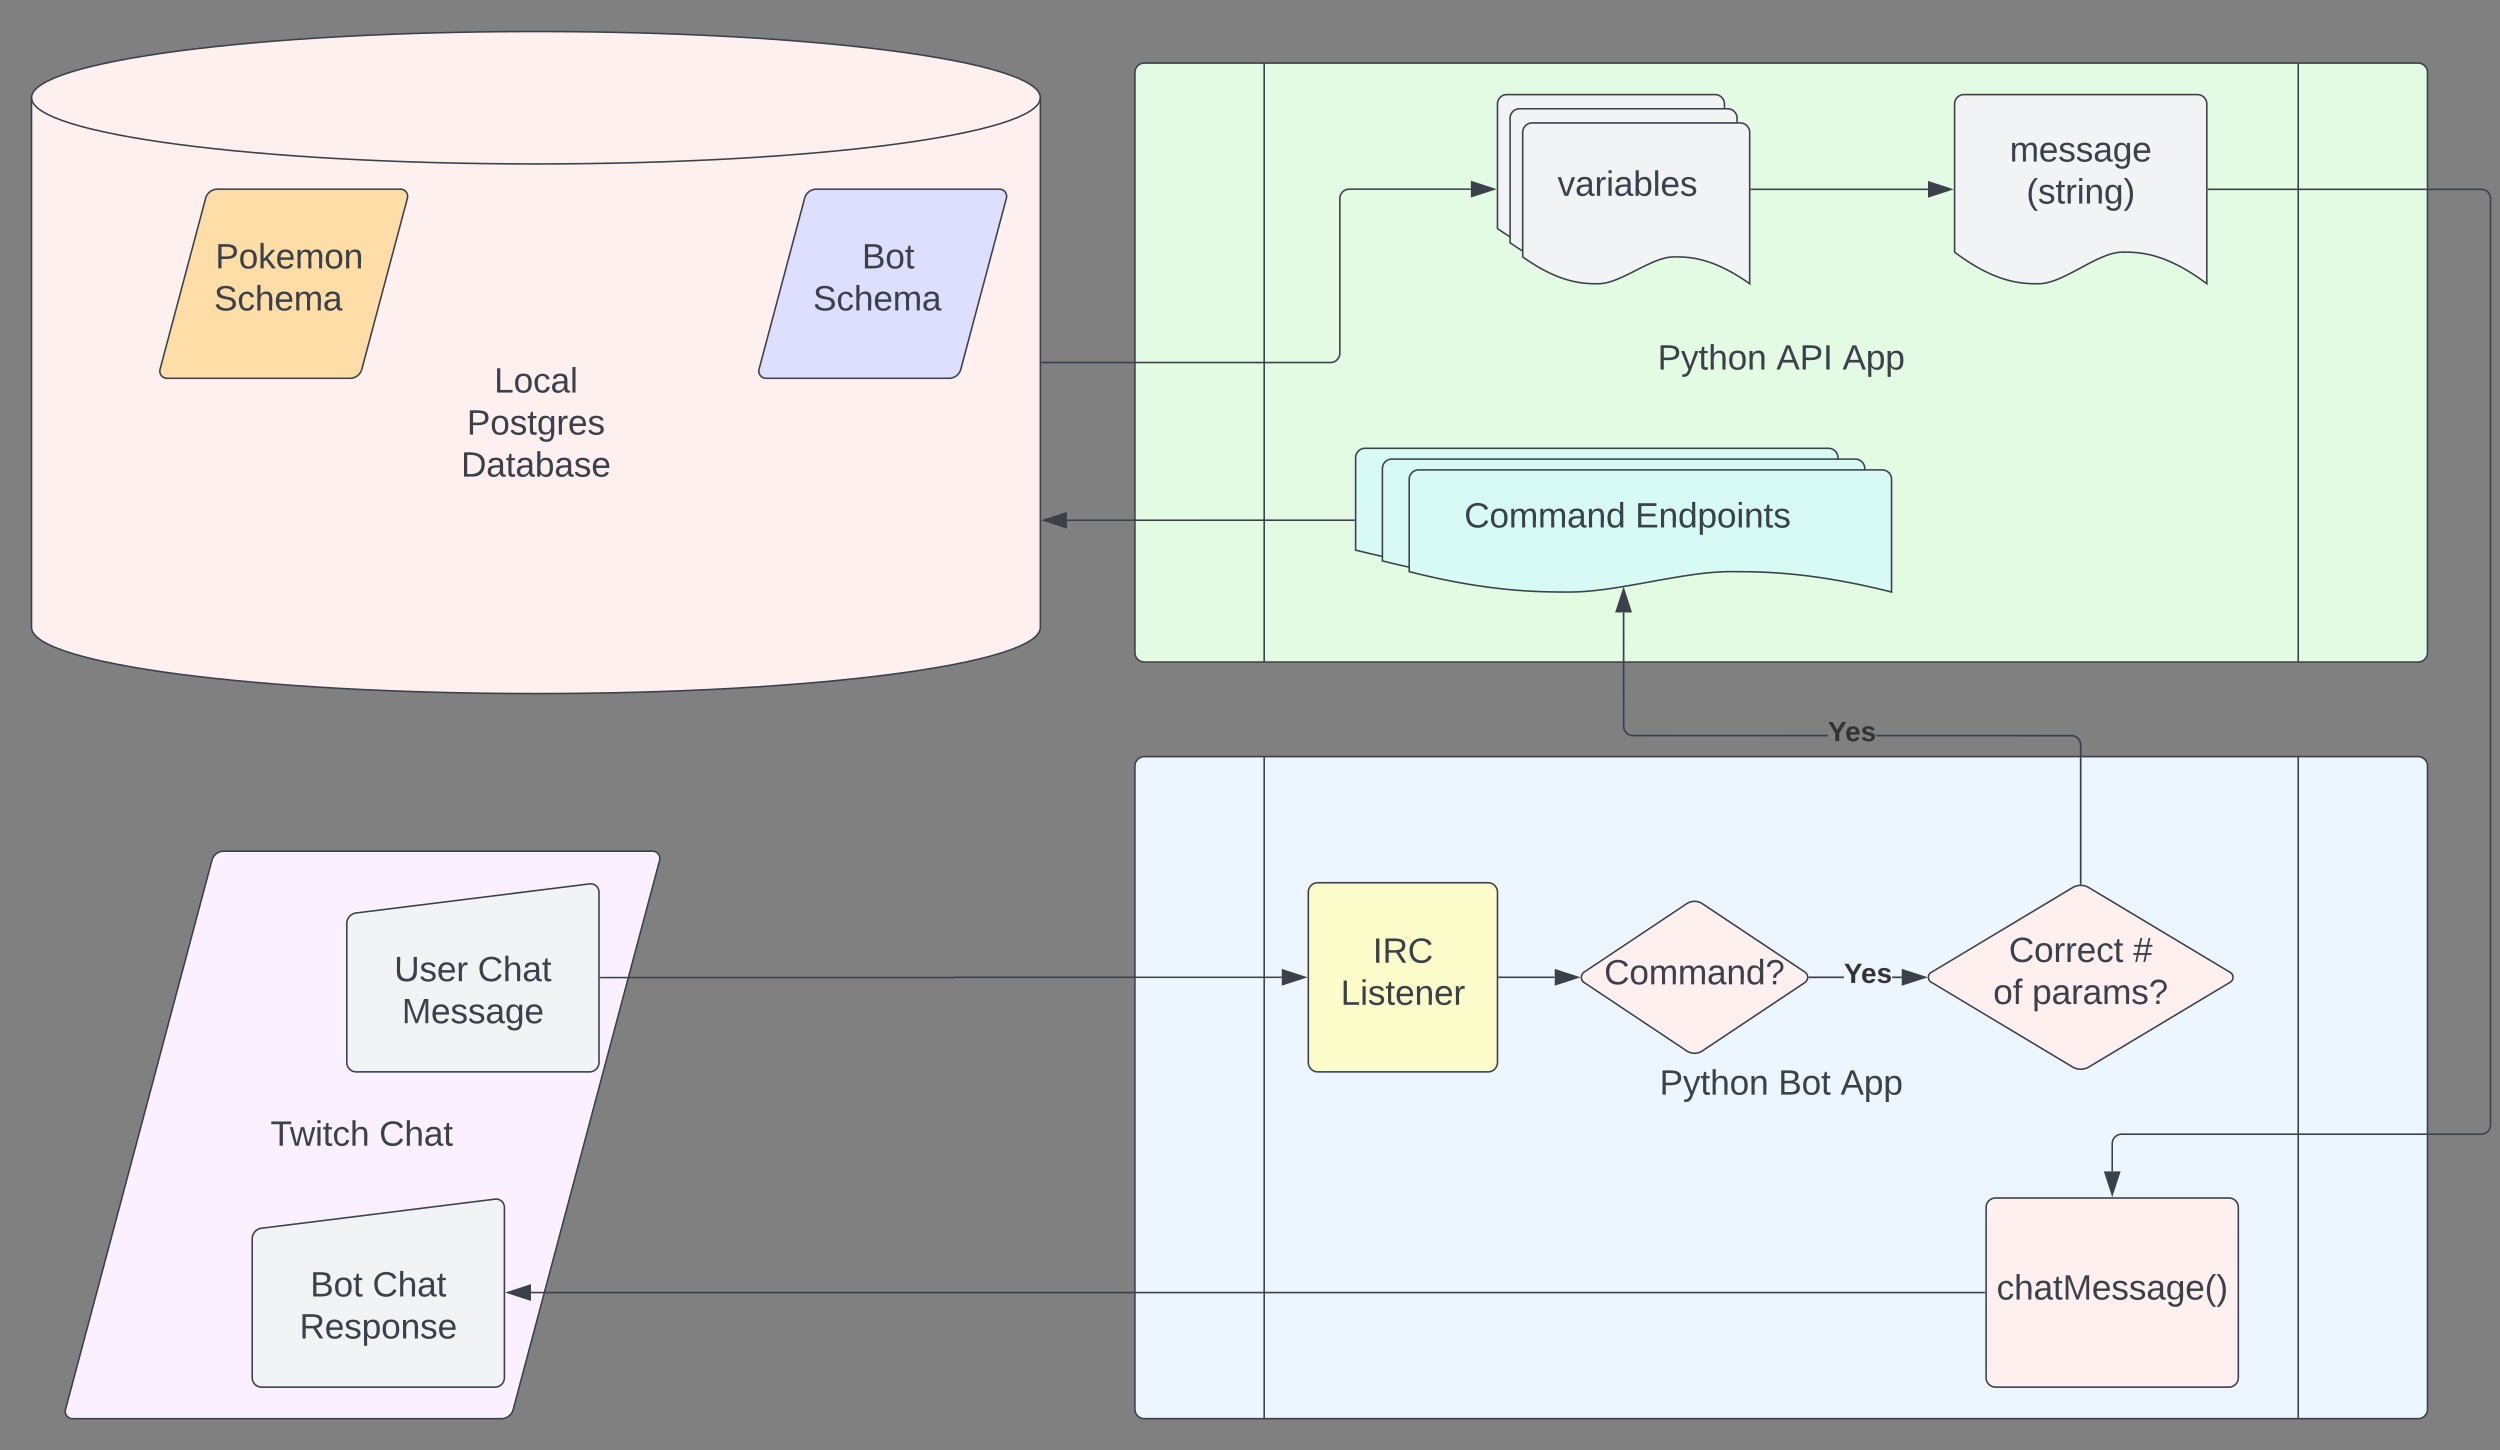 <svg xmlns="http://www.w3.org/2000/svg" xmlns:xlink="http://www.w3.org/1999/xlink" xmlns:lucid="lucid" width="1586" height="920"><rect width="100%" height="100%" fill="#808080" stroke="none"/><g transform="translate(-120 -100)" lucid:page-tab-id="Ux4hpEtzwfyt"><path d="M254.45 645.8A7.8 7.8 0 0 1 262 640h272a4.6 4.6 0 0 1 4.45 5.8l-92.9 348.4a7.8 7.8 0 0 1-7.55 5.8H166a4.6 4.6 0 0 1-4.45-5.8z" stroke="#3a414a" fill="#fbf0ff"/><use xlink:href="#a" transform="matrix(1,0,0,1,165,645) translate(126.604 181.84)"/><use xlink:href="#b" transform="matrix(1,0,0,1,165,645) translate(195.554 181.84)"/><path d="M780 498c0 23.2-143.27 42-320 42s-320-18.8-320-42V162c0-23.2 143.27-42 320-42s320 18.8 320 42z" stroke="#3a414a" fill="#fff0f0"/><path d="M780 162c0 23.2-143.27 42-320 42s-320-18.8-320-42" stroke="#3a414a" fill="none"/><use xlink:href="#c" transform="matrix(1,0,0,1,145,209) translate(288.488 140.028)"/><use xlink:href="#d" transform="matrix(1,0,0,1,145,209) translate(271.204 166.694)"/><use xlink:href="#e" transform="matrix(1,0,0,1,145,209) translate(267.5 193.361)"/><path d="M250.45 225.8A7.8 7.8 0 0 1 258 220h116a4.6 4.6 0 0 1 4.45 5.8l-28.9 108.4A7.8 7.8 0 0 1 342 340H226a4.6 4.6 0 0 1-4.45-5.8z" stroke="#3a414a" fill="#ffdda6"/><use xlink:href="#f" transform="matrix(1,0,0,1,225,225) translate(31.622 45.278)"/><use xlink:href="#g" transform="matrix(1,0,0,1,225,225) translate(30.795 71.944)"/><path d="M630.45 225.8A7.8 7.8 0 0 1 638 220h116a4.6 4.6 0 0 1 4.45 5.8l-28.9 108.4A7.8 7.8 0 0 1 722 340H606a4.6 4.6 0 0 1-4.45-5.8z" stroke="#3a414a" fill="#dedeff"/><use xlink:href="#h" transform="matrix(1,0,0,1,605,225) translate(61.838 45.278)"/><use xlink:href="#i" transform="matrix(1,0,0,1,605,225) translate(30.795 71.944)"/><path d="M840 586a6 6 0 0 1 6-6h808a6 6 0 0 1 6 6v408a6 6 0 0 1-6 6H846a6 6 0 0 1-6-6z" stroke="#3a414a" fill="#edf5ff"/><path d="M922 580v420m656-420v420" stroke="#3a414a" fill="none"/><use xlink:href="#j" transform="matrix(1,0,0,1,947.5,585) translate(225.34 209.444)"/><use xlink:href="#k" transform="matrix(1,0,0,1,947.5,585) translate(300.648 209.444)"/><use xlink:href="#l" transform="matrix(1,0,0,1,947.5,585) translate(340.154 209.444)"/><path d="M840 146a6 6 0 0 1 6-6h808a6 6 0 0 1 6 6v368a6 6 0 0 1-6 6H846a6 6 0 0 1-6-6z" stroke="#3a414a" fill="#e3fae3"/><path d="M922 140v380m656-380v380" stroke="#3a414a" fill="none"/><use xlink:href="#j" transform="matrix(1,0,0,1,947.5,145) translate(224.105 189.444)"/><use xlink:href="#m" transform="matrix(1,0,0,1,947.5,145) translate(299.414 189.444)"/><use xlink:href="#l" transform="matrix(1,0,0,1,947.5,145) translate(341.389 189.444)"/><path d="M340 685.92a6.8 6.8 0 0 1 5.95-6.74l148.1-18.44A5.3 5.3 0 0 1 500 666v108a6 6 0 0 1-6 6H346a6 6 0 0 1-6-6z" stroke="#3a414a" fill="#f2f3f5"/><use xlink:href="#n" transform="matrix(1,0,0,1,345,685) translate(25.093 37.465)"/><use xlink:href="#o" transform="matrix(1,0,0,1,345,685) translate(78.056 37.465)"/><use xlink:href="#p" transform="matrix(1,0,0,1,345,685) translate(29.969 64.132)"/><path d="M950 666a6 6 0 0 1 6-6h108a6 6 0 0 1 6 6v108a6 6 0 0 1-6 6H956a6 6 0 0 1-6-6z" stroke="#3a414a" fill="#fcfcca"/><use xlink:href="#q" transform="matrix(1,0,0,1,962,672) translate(28.926 38.778)"/><use xlink:href="#r" transform="matrix(1,0,0,1,962,672) translate(8.556 65.444)"/><path d="M1190 673.33a9 9 0 0 1 10 0l65 43.34a4 4 0 0 1 0 6.66l-65 43.34a9 9 0 0 1-10 0l-65-43.34a4 4 0 0 1 0-6.66z" stroke="#3a414a" fill="#fff0f0"/><use xlink:href="#s" transform="matrix(1,0,0,1,1125,675) translate(12.685 49.444)"/><path d="M500.96 720.17H724.9a.08.08 0 0 0 .1-.1.08.08 0 0 1 .08-.07h208.07" stroke="#3a414a" fill="none"/><path d="M500.98 720.67h-.52v-1h.52z" stroke="#3a414a" stroke-width=".05" fill="#3a414a"/><path d="M947.92 720l-14.27 4.64v-9.28z" stroke="#3a414a" fill="#3a414a"/><path d="M1070.96 720h35.36" stroke="#3a414a" fill="none"/><path d="M1070.98 720.5h-.52v-1h.52z" stroke="#3a414a" stroke-width=".05" fill="#3a414a"/><path d="M1121.1 720l-14.28 4.64v-9.28z" stroke="#3a414a" fill="#3a414a"/><path d="M1434.86 663.1a10 10 0 0 1 10.28 0l89.72 53.8a3.6 3.6 0 0 1 0 6.2l-89.72 53.8a10 10 0 0 1-10.28 0l-89.72-53.8a3.6 3.6 0 0 1 0-6.2z" stroke="#3a414a" fill="#fff0f0"/><use xlink:href="#t" transform="matrix(1,0,0,1,1345,665) translate(49.419 45.278)"/><use xlink:href="#u" transform="matrix(1,0,0,1,1345,665) translate(128.246 45.278)"/><use xlink:href="#v" transform="matrix(1,0,0,1,1345,665) translate(39.511 71.944)"/><use xlink:href="#w" transform="matrix(1,0,0,1,1345,665) translate(64.203 71.944)"/><path d="M1289.78 720.5h-22v-1h22zm36.73 0h-6.1v-1h6.1z" stroke="#3a414a" stroke-width=".05" fill="#3a414a"/><path d="M1267.8 720.5h-.56l.05-.5-.06-.5h.56z" fill="#3a414a"/><path d="M1267.83 720.52h-.62l.07-.52-.06-.52h.63zm-.56-1l.05.48-.05.48h.5v-.96z" stroke="#3a414a" stroke-width=".05" fill="#3a414a"/><path d="M1341.28 720l-14.27 4.64v-9.28z" fill="#3a414a"/><path d="M1342.9 720l-16.4 5.32v-10.64zm-15.4 3.95l12.16-3.95-12.15-3.95z" stroke="#3a414a" stroke-width=".05" fill="#3a414a"/><use xlink:href="#x" transform="matrix(1,0,0,1,1289.784,709.333) translate(0 14.222)"/><path d="M980 390.4a6 6 0 0 1 6-6h294a6 6 0 0 1 6 6v71.5c-51.1-12.93-82.93-12.93-102.2-12.93-30.6 0-71.3 12.94-101.9 12.94-18.97 0-51.1 0-101.9-12.93z" stroke="#3a414a" fill="#d7faf5"/><path d="M997 397.25a6 6 0 0 1 6-6h294a6 6 0 0 1 6 6v71.5c-51.1-12.94-82.93-12.94-102.2-12.94-30.6 0-71.3 12.95-101.9 12.95-18.97 0-51.1 0-101.9-12.94z" stroke="#3a414a" fill="#d7faf5"/><path d="M1014 404.1a6 6 0 0 1 6-6h294a6 6 0 0 1 6 6v71.5c-51.1-12.95-82.93-12.95-102.2-12.95-30.6 0-71.3 12.94-101.9 12.94-18.97 0-51.1 0-101.9-12.95z" stroke="#3a414a" fill="#d7faf5"/><use xlink:href="#y" transform="matrix(1,0,0,1,1019,403.088) translate(29.92 31.528)"/><use xlink:href="#z" transform="matrix(1,0,0,1,1019,403.088) translate(138.377 31.528)"/><path d="M1435 566.2l1 .25.95.4.87.53.78.66.66.78.53.87.38.93.24 1 .08 1v88.03h-1v-88l-.07-.88-.2-.84-.33-.8-.45-.73-.56-.65-.67-.56-.73-.46-.8-.33-.82-.2-124.57-.02v-1zm-284.43-4.68l.2.82.33.8.45.73.56.66.67.56.73.44.8.33.84.2.88.07 123.67.03v1l-123.72-.03-1-.08-1-.24-.93-.4-.87-.52-.78-.66-.66-.78-.53-.87-.38-.95-.25-1-.07-73.15h1z" stroke="#3a414a" stroke-width=".05" fill="#3a414a"/><path d="M1440.5 661.2l-.5-.04-.5.03v-.55h1z" fill="#3a414a"/><path d="M1440.53 661.2h-1.06v-.58h1.06zm-1-.53v.5l.47-.03.47.02v-.5z" stroke="#3a414a" stroke-width=".05" fill="#3a414a"/><path d="M1154.64 488h-9.28l4.64-14.27z" fill="#3a414a"/><path d="M1155.32 488.5h-10.64l5.32-16.38zm-9.27-1h7.9l-3.95-12.15z" stroke="#3a414a" stroke-width=".05" fill="#3a414a"/><use xlink:href="#x" transform="matrix(1,0,0,1,1279.691,555.972) translate(0 14.222)"/><path d="M1360 166a6 6 0 0 1 6-6h148a6 6 0 0 1 6 6v114c-26.72-20.04-43.36-20.04-53.44-20.04-16 0-37.28 20.04-53.28 20.04-9.92 0-26.72 0-53.28-20.04z" stroke="#3a414a" fill="#f2f3f5"/><use xlink:href="#A" transform="matrix(1,0,0,1,1365,165) translate(29.969 37.465)"/><use xlink:href="#B" transform="matrix(1,0,0,1,1365,165) translate(40.556 64.132)"/><path d="M280 885.92a6.8 6.8 0 0 1 5.95-6.74l148.1-18.44A5.3 5.3 0 0 1 440 866v108a6 6 0 0 1-6 6H286a6 6 0 0 1-6-6z" stroke="#3a414a" fill="#f2f3f5"/><use xlink:href="#C" transform="matrix(1,0,0,1,285,885) translate(31.821 37.465)"/><use xlink:href="#o" transform="matrix(1,0,0,1,285,885) translate(71.327 37.465)"/><use xlink:href="#D" transform="matrix(1,0,0,1,285,885) translate(25.031 64.132)"/><path d="M1520.96 220.1H1694a6 6 0 0 1 6 6v587.44a6 6 0 0 1-6 6h-228a6 6 0 0 0-6 6v17.6" stroke="#3a414a" fill="none"/><path d="M1520.97 220.6h-.5v-1h.5z" stroke="#3a414a" stroke-width=".05" fill="#3a414a"/><path d="M1460 857.92l-4.64-14.27h9.28z" stroke="#3a414a" fill="#3a414a"/><path d="M1380 866a6 6 0 0 1 6-6h148a6 6 0 0 1 6 6v108a6 6 0 0 1-6 6h-148a6 6 0 0 1-6-6z" stroke="#3a414a" fill="#fff0f0"/><g><use xlink:href="#E" transform="matrix(1,0,0,1,1392,872) translate(-5.364 52.444)"/></g><path d="M1379.04 920h-922.2" stroke="#3a414a" fill="none"/><path d="M1379.54 920.5h-.52v-1h.52z" stroke="#3a414a" stroke-width=".05" fill="#3a414a"/><path d="M442.08 920l14.27-4.64v9.28z" stroke="#3a414a" fill="#3a414a"/><path d="M979 430.02h-99v.02h-83.12" stroke="#3a414a" fill="none"/><path d="M979.5 430.52h-.5v-1h.5z" stroke="#3a414a" stroke-width=".05" fill="#3a414a"/><path d="M782.12 430.04l14.26-4.64v9.27z" stroke="#3a414a" fill="#3a414a"/><path d="M781 330h183a6 6 0 0 0 6-6v-98a6 6 0 0 1 6-6h77.12" stroke="#3a414a" fill="none"/><path d="M781 330.5h-.5v-1h.5z" stroke="#3a414a" stroke-width=".05" fill="#3a414a"/><path d="M1067.88 220l-14.26 4.64v-9.28z" stroke="#3a414a" fill="#3a414a"/><path d="M1070 166a6 6 0 0 1 6-6h132a6 6 0 0 1 6 6v96c-24.05-17.03-39.02-17.03-48.1-17.03-14.4 0-33.55 17.03-47.95 17.03-8.93 0-24.05 0-47.95-17.03z" stroke="#3a414a" fill="#f2f3f5"/><path d="M1078 175a6 6 0 0 1 6-6h132a6 6 0 0 1 6 6v96c-24.05-17.03-39.02-17.03-48.1-17.03-14.4 0-33.55 17.03-47.95 17.03-8.93 0-24.05 0-47.95-17.03z" stroke="#3a414a" fill="#f2f3f5"/><path d="M1086 184a6 6 0 0 1 6-6h132a6 6 0 0 1 6 6v96c-24.05-17.03-39.02-17.03-48.1-17.03-14.4 0-33.55 17.03-47.95 17.03-8.93 0-24.05 0-47.95-17.03z" stroke="#3a414a" fill="#f2f3f5"/><g><use xlink:href="#F" transform="matrix(1,0,0,1,1091,183) translate(17.148 41.215)"/></g><path d="M1230.95 220.1h112.17" stroke="#3a414a" fill="none"/><path d="M1230.97 220.6h-.52v-1h.52z" stroke="#3a414a" stroke-width=".05" fill="#3a414a"/><path d="M1357.88 220.1l-14.26 4.64v-9.27z" stroke="#3a414a" fill="#3a414a"/><defs><path fill="#3a414a" d="M127-220V0H93v-220H8v-28h204v28h-85" id="G"/><path fill="#3a414a" d="M206 0h-36l-40-164L89 0H53L-1-190h32L70-26l43-164h34l41 164 42-164h31" id="H"/><path fill="#3a414a" d="M24-231v-30h32v30H24zM24 0v-190h32V0H24" id="I"/><path fill="#3a414a" d="M59-47c-2 24 18 29 38 22v24C64 9 27 4 27-40v-127H5v-23h24l9-43h21v43h35v23H59v120" id="J"/><path fill="#3a414a" d="M96-169c-40 0-48 33-48 73s9 75 48 75c24 0 41-14 43-38l32 2c-6 37-31 61-74 61-59 0-76-41-82-99-10-93 101-131 147-64 4 7 5 14 7 22l-32 3c-4-21-16-35-41-35" id="K"/><path fill="#3a414a" d="M106-169C34-169 62-67 57 0H25v-261h32l-1 103c12-21 28-36 61-36 89 0 53 116 60 194h-32v-121c2-32-8-49-39-48" id="L"/><g id="a"><use transform="matrix(0.062,0,0,0.062,0,0)" xlink:href="#G"/><use transform="matrix(0.062,0,0,0.062,12.284,0)" xlink:href="#H"/><use transform="matrix(0.062,0,0,0.062,28.272,0)" xlink:href="#I"/><use transform="matrix(0.062,0,0,0.062,33.148,0)" xlink:href="#J"/><use transform="matrix(0.062,0,0,0.062,39.321,0)" xlink:href="#K"/><use transform="matrix(0.062,0,0,0.062,50.432,0)" xlink:href="#L"/></g><path fill="#3a414a" d="M212-179c-10-28-35-45-73-45-59 0-87 40-87 99 0 60 29 101 89 101 43 0 62-24 78-52l27 14C228-24 195 4 139 4 59 4 22-46 18-125c-6-104 99-153 187-111 19 9 31 26 39 46" id="M"/><path fill="#3a414a" d="M141-36C126-15 110 5 73 4 37 3 15-17 15-53c-1-64 63-63 125-63 3-35-9-54-41-54-24 1-41 7-42 31l-33-3c5-37 33-52 76-52 45 0 72 20 72 64v82c-1 20 7 32 28 27v20c-31 9-61-2-59-35zM48-53c0 20 12 33 32 33 41-3 63-29 60-74-43 2-92-5-92 41" id="N"/><g id="b"><use transform="matrix(0.062,0,0,0.062,0,0)" xlink:href="#M"/><use transform="matrix(0.062,0,0,0.062,15.988,0)" xlink:href="#L"/><use transform="matrix(0.062,0,0,0.062,28.333,0)" xlink:href="#N"/><use transform="matrix(0.062,0,0,0.062,40.679,0)" xlink:href="#J"/></g><path fill="#3a414a" d="M30 0v-248h33v221h125V0H30" id="O"/><path fill="#3a414a" d="M100-194c62-1 85 37 85 99 1 63-27 99-86 99S16-35 15-95c0-66 28-99 85-99zM99-20c44 1 53-31 53-75 0-43-8-75-51-75s-53 32-53 75 10 74 51 75" id="P"/><path fill="#3a414a" d="M24 0v-261h32V0H24" id="Q"/><g id="c"><use transform="matrix(0.062,0,0,0.062,0,0)" xlink:href="#O"/><use transform="matrix(0.062,0,0,0.062,12.346,0)" xlink:href="#P"/><use transform="matrix(0.062,0,0,0.062,24.691,0)" xlink:href="#K"/><use transform="matrix(0.062,0,0,0.062,35.802,0)" xlink:href="#N"/><use transform="matrix(0.062,0,0,0.062,48.148,0)" xlink:href="#Q"/></g><path fill="#3a414a" d="M30-248c87 1 191-15 191 75 0 78-77 80-158 76V0H30v-248zm33 125c57 0 124 11 124-50 0-59-68-47-124-48v98" id="R"/><path fill="#3a414a" d="M135-143c-3-34-86-38-87 0 15 53 115 12 119 90S17 21 10-45l28-5c4 36 97 45 98 0-10-56-113-15-118-90-4-57 82-63 122-42 12 7 21 19 24 35" id="S"/><path fill="#3a414a" d="M177-190C167-65 218 103 67 71c-23-6-38-20-44-43l32-5c15 47 100 32 89-28v-30C133-14 115 1 83 1 29 1 15-40 15-95c0-56 16-97 71-98 29-1 48 16 59 35 1-10 0-23 2-32h30zM94-22c36 0 50-32 50-73 0-42-14-75-50-75-39 0-46 34-46 75s6 73 46 73" id="T"/><path fill="#3a414a" d="M114-163C36-179 61-72 57 0H25l-1-190h30c1 12-1 29 2 39 6-27 23-49 58-41v29" id="U"/><path fill="#3a414a" d="M100-194c63 0 86 42 84 106H49c0 40 14 67 53 68 26 1 43-12 49-29l28 8c-11 28-37 45-77 45C44 4 14-33 15-96c1-61 26-98 85-98zm52 81c6-60-76-77-97-28-3 7-6 17-6 28h103" id="V"/><g id="d"><use transform="matrix(0.062,0,0,0.062,0,0)" xlink:href="#R"/><use transform="matrix(0.062,0,0,0.062,14.815,0)" xlink:href="#P"/><use transform="matrix(0.062,0,0,0.062,27.16,0)" xlink:href="#S"/><use transform="matrix(0.062,0,0,0.062,38.272,0)" xlink:href="#J"/><use transform="matrix(0.062,0,0,0.062,44.444,0)" xlink:href="#T"/><use transform="matrix(0.062,0,0,0.062,56.79,0)" xlink:href="#U"/><use transform="matrix(0.062,0,0,0.062,64.136,0)" xlink:href="#V"/><use transform="matrix(0.062,0,0,0.062,76.481,0)" xlink:href="#S"/></g><path fill="#3a414a" d="M30-248c118-7 216 8 213 122C240-48 200 0 122 0H30v-248zM63-27c89 8 146-16 146-99s-60-101-146-95v194" id="W"/><path fill="#3a414a" d="M115-194c53 0 69 39 70 98 0 66-23 100-70 100C84 3 66-7 56-30L54 0H23l1-261h32v101c10-23 28-34 59-34zm-8 174c40 0 45-34 45-75 0-40-5-75-45-74-42 0-51 32-51 76 0 43 10 73 51 73" id="X"/><g id="e"><use transform="matrix(0.062,0,0,0.062,0,0)" xlink:href="#W"/><use transform="matrix(0.062,0,0,0.062,15.988,0)" xlink:href="#N"/><use transform="matrix(0.062,0,0,0.062,28.333,0)" xlink:href="#J"/><use transform="matrix(0.062,0,0,0.062,34.506,0)" xlink:href="#N"/><use transform="matrix(0.062,0,0,0.062,46.852,0)" xlink:href="#X"/><use transform="matrix(0.062,0,0,0.062,59.198,0)" xlink:href="#N"/><use transform="matrix(0.062,0,0,0.062,71.543,0)" xlink:href="#S"/><use transform="matrix(0.062,0,0,0.062,82.654,0)" xlink:href="#V"/></g><path fill="#3a414a" d="M143 0L79-87 56-68V0H24v-261h32v163l83-92h37l-77 82L181 0h-38" id="Y"/><path fill="#3a414a" d="M210-169c-67 3-38 105-44 169h-31v-121c0-29-5-50-35-48C34-165 62-65 56 0H25l-1-190h30c1 10-1 24 2 32 10-44 99-50 107 0 11-21 27-35 58-36 85-2 47 119 55 194h-31v-121c0-29-5-49-35-48" id="Z"/><path fill="#3a414a" d="M117-194c89-4 53 116 60 194h-32v-121c0-31-8-49-39-48C34-167 62-67 57 0H25l-1-190h30c1 10-1 24 2 32 11-22 29-35 61-36" id="aa"/><g id="f"><use transform="matrix(0.062,0,0,0.062,0,0)" xlink:href="#R"/><use transform="matrix(0.062,0,0,0.062,14.815,0)" xlink:href="#P"/><use transform="matrix(0.062,0,0,0.062,27.16,0)" xlink:href="#Y"/><use transform="matrix(0.062,0,0,0.062,38.272,0)" xlink:href="#V"/><use transform="matrix(0.062,0,0,0.062,50.617,0)" xlink:href="#Z"/><use transform="matrix(0.062,0,0,0.062,69.074,0)" xlink:href="#P"/><use transform="matrix(0.062,0,0,0.062,81.42,0)" xlink:href="#aa"/></g><path fill="#3a414a" d="M185-189c-5-48-123-54-124 2 14 75 158 14 163 119 3 78-121 87-175 55-17-10-28-26-33-46l33-7c5 56 141 63 141-1 0-78-155-14-162-118-5-82 145-84 179-34 5 7 8 16 11 25" id="ab"/><g id="g"><use transform="matrix(0.062,0,0,0.062,0,0)" xlink:href="#ab"/><use transform="matrix(0.062,0,0,0.062,14.815,0)" xlink:href="#K"/><use transform="matrix(0.062,0,0,0.062,25.926,0)" xlink:href="#L"/><use transform="matrix(0.062,0,0,0.062,38.272,0)" xlink:href="#V"/><use transform="matrix(0.062,0,0,0.062,50.617,0)" xlink:href="#Z"/><use transform="matrix(0.062,0,0,0.062,69.074,0)" xlink:href="#N"/></g><path fill="#3a414a" d="M160-131c35 5 61 23 61 61C221 17 115-2 30 0v-248c76 3 177-17 177 60 0 33-19 50-47 57zm-97-11c50-1 110 9 110-42 0-47-63-36-110-37v79zm0 115c55-2 124 14 124-45 0-56-70-42-124-44v89" id="ac"/><g id="h"><use transform="matrix(0.062,0,0,0.062,0,0)" xlink:href="#ac"/><use transform="matrix(0.062,0,0,0.062,14.815,0)" xlink:href="#P"/><use transform="matrix(0.062,0,0,0.062,27.16,0)" xlink:href="#J"/></g><g id="i"><use transform="matrix(0.062,0,0,0.062,0,0)" xlink:href="#ab"/><use transform="matrix(0.062,0,0,0.062,14.815,0)" xlink:href="#K"/><use transform="matrix(0.062,0,0,0.062,25.926,0)" xlink:href="#L"/><use transform="matrix(0.062,0,0,0.062,38.272,0)" xlink:href="#V"/><use transform="matrix(0.062,0,0,0.062,50.617,0)" xlink:href="#Z"/><use transform="matrix(0.062,0,0,0.062,69.074,0)" xlink:href="#N"/></g><path fill="#3a414a" d="M179-190L93 31C79 59 56 82 12 73V49c39 6 53-20 64-50L1-190h34L92-34l54-156h33" id="ad"/><g id="j"><use transform="matrix(0.062,0,0,0.062,0,0)" xlink:href="#R"/><use transform="matrix(0.062,0,0,0.062,14.815,0)" xlink:href="#ad"/><use transform="matrix(0.062,0,0,0.062,25.926,0)" xlink:href="#J"/><use transform="matrix(0.062,0,0,0.062,32.099,0)" xlink:href="#L"/><use transform="matrix(0.062,0,0,0.062,44.444,0)" xlink:href="#P"/><use transform="matrix(0.062,0,0,0.062,56.79,0)" xlink:href="#aa"/></g><g id="k"><use transform="matrix(0.062,0,0,0.062,0,0)" xlink:href="#ac"/><use transform="matrix(0.062,0,0,0.062,14.815,0)" xlink:href="#P"/><use transform="matrix(0.062,0,0,0.062,27.16,0)" xlink:href="#J"/></g><path fill="#3a414a" d="M205 0l-28-72H64L36 0H1l101-248h38L239 0h-34zm-38-99l-47-123c-12 45-31 82-46 123h93" id="ae"/><path fill="#3a414a" d="M115-194c55 1 70 41 70 98S169 2 115 4C84 4 66-9 55-30l1 105H24l-1-265h31l2 30c10-21 28-34 59-34zm-8 174c40 0 45-34 45-75s-6-73-45-74c-42 0-51 32-51 76 0 43 10 73 51 73" id="af"/><g id="l"><use transform="matrix(0.062,0,0,0.062,0,0)" xlink:href="#ae"/><use transform="matrix(0.062,0,0,0.062,14.815,0)" xlink:href="#af"/><use transform="matrix(0.062,0,0,0.062,27.16,0)" xlink:href="#af"/></g><path fill="#3a414a" d="M33 0v-248h34V0H33" id="ag"/><g id="m"><use transform="matrix(0.062,0,0,0.062,0,0)" xlink:href="#ae"/><use transform="matrix(0.062,0,0,0.062,14.815,0)" xlink:href="#R"/><use transform="matrix(0.062,0,0,0.062,29.63,0)" xlink:href="#ag"/></g><path fill="#3a414a" d="M232-93c-1 65-40 97-104 97C67 4 28-28 28-90v-158h33c8 89-33 224 67 224 102 0 64-133 71-224h33v155" id="ah"/><g id="n"><use transform="matrix(0.062,0,0,0.062,0,0)" xlink:href="#ah"/><use transform="matrix(0.062,0,0,0.062,15.988,0)" xlink:href="#S"/><use transform="matrix(0.062,0,0,0.062,27.099,0)" xlink:href="#V"/><use transform="matrix(0.062,0,0,0.062,39.444,0)" xlink:href="#U"/></g><g id="o"><use transform="matrix(0.062,0,0,0.062,0,0)" xlink:href="#M"/><use transform="matrix(0.062,0,0,0.062,15.988,0)" xlink:href="#L"/><use transform="matrix(0.062,0,0,0.062,28.333,0)" xlink:href="#N"/><use transform="matrix(0.062,0,0,0.062,40.679,0)" xlink:href="#J"/></g><path fill="#3a414a" d="M240 0l2-218c-23 76-54 145-80 218h-23L58-218 59 0H30v-248h44l77 211c21-75 51-140 76-211h43V0h-30" id="ai"/><g id="p"><use transform="matrix(0.062,0,0,0.062,0,0)" xlink:href="#ai"/><use transform="matrix(0.062,0,0,0.062,18.457,0)" xlink:href="#V"/><use transform="matrix(0.062,0,0,0.062,30.802,0)" xlink:href="#S"/><use transform="matrix(0.062,0,0,0.062,41.914,0)" xlink:href="#S"/><use transform="matrix(0.062,0,0,0.062,53.025,0)" xlink:href="#N"/><use transform="matrix(0.062,0,0,0.062,65.37,0)" xlink:href="#T"/><use transform="matrix(0.062,0,0,0.062,77.716,0)" xlink:href="#V"/></g><path fill="#3a414a" d="M233-177c-1 41-23 64-60 70L243 0h-38l-65-103H63V0H30v-248c88 3 205-21 203 71zM63-129c60-2 137 13 137-47 0-61-80-42-137-45v92" id="aj"/><g id="q"><use transform="matrix(0.062,0,0,0.062,0,0)" xlink:href="#ag"/><use transform="matrix(0.062,0,0,0.062,6.173,0)" xlink:href="#aj"/><use transform="matrix(0.062,0,0,0.062,22.16,0)" xlink:href="#M"/></g><g id="r"><use transform="matrix(0.062,0,0,0.062,0,0)" xlink:href="#O"/><use transform="matrix(0.062,0,0,0.062,12.346,0)" xlink:href="#I"/><use transform="matrix(0.062,0,0,0.062,17.222,0)" xlink:href="#S"/><use transform="matrix(0.062,0,0,0.062,28.333,0)" xlink:href="#J"/><use transform="matrix(0.062,0,0,0.062,34.506,0)" xlink:href="#V"/><use transform="matrix(0.062,0,0,0.062,46.852,0)" xlink:href="#aa"/><use transform="matrix(0.062,0,0,0.062,59.198,0)" xlink:href="#V"/><use transform="matrix(0.062,0,0,0.062,71.543,0)" xlink:href="#U"/></g><path fill="#3a414a" d="M85-194c31 0 48 13 60 33l-1-100h32l1 261h-30c-2-10 0-23-3-31C134-8 116 4 85 4 32 4 16-35 15-94c0-66 23-100 70-100zm9 24c-40 0-46 34-46 75 0 40 6 74 45 74 42 0 51-32 51-76 0-42-9-74-50-73" id="ak"/><path fill="#3a414a" d="M103-251c84 0 111 97 45 133-19 10-37 24-39 52H78c0-63 77-55 77-114 0-30-21-42-52-43-32 0-53 17-56 46l-32-2c7-45 34-72 88-72zM77 0v-35h34V0H77" id="al"/><g id="s"><use transform="matrix(0.062,0,0,0.062,0,0)" xlink:href="#M"/><use transform="matrix(0.062,0,0,0.062,15.988,0)" xlink:href="#P"/><use transform="matrix(0.062,0,0,0.062,28.333,0)" xlink:href="#Z"/><use transform="matrix(0.062,0,0,0.062,46.79,0)" xlink:href="#Z"/><use transform="matrix(0.062,0,0,0.062,65.247,0)" xlink:href="#N"/><use transform="matrix(0.062,0,0,0.062,77.593,0)" xlink:href="#aa"/><use transform="matrix(0.062,0,0,0.062,89.938,0)" xlink:href="#ak"/><use transform="matrix(0.062,0,0,0.062,102.284,0)" xlink:href="#al"/></g><g id="t"><use transform="matrix(0.062,0,0,0.062,0,0)" xlink:href="#M"/><use transform="matrix(0.062,0,0,0.062,15.988,0)" xlink:href="#P"/><use transform="matrix(0.062,0,0,0.062,28.333,0)" xlink:href="#U"/><use transform="matrix(0.062,0,0,0.062,35.679,0)" xlink:href="#U"/><use transform="matrix(0.062,0,0,0.062,43.025,0)" xlink:href="#V"/><use transform="matrix(0.062,0,0,0.062,55.37,0)" xlink:href="#K"/><use transform="matrix(0.062,0,0,0.062,66.481,0)" xlink:href="#J"/></g><path fill="#3a414a" d="M158-156l-14 65h45v19h-49L124 0h-19l15-72H56L41 0H22l15-72H2v-19h39l14-65H11v-19h48l15-71h20l-16 71h64l16-71h19l-16 71h37v19h-40zm-83 0L61-91h63l14-65H75" id="am"/><use transform="matrix(0.062,0,0,0.062,0,0)" xlink:href="#am" id="u"/><path fill="#3a414a" d="M101-234c-31-9-42 10-38 44h38v23H63V0H32v-167H5v-23h27c-7-52 17-82 69-68v24" id="an"/><g id="v"><use transform="matrix(0.062,0,0,0.062,0,0)" xlink:href="#P"/><use transform="matrix(0.062,0,0,0.062,12.346,0)" xlink:href="#an"/></g><g id="w"><use transform="matrix(0.062,0,0,0.062,0,0)" xlink:href="#af"/><use transform="matrix(0.062,0,0,0.062,12.346,0)" xlink:href="#N"/><use transform="matrix(0.062,0,0,0.062,24.691,0)" xlink:href="#U"/><use transform="matrix(0.062,0,0,0.062,32.037,0)" xlink:href="#N"/><use transform="matrix(0.062,0,0,0.062,44.383,0)" xlink:href="#Z"/><use transform="matrix(0.062,0,0,0.062,62.84,0)" xlink:href="#S"/><use transform="matrix(0.062,0,0,0.062,73.951,0)" xlink:href="#al"/></g><path fill="#333" d="M146-102V0H94v-102L6-248h54l60 105 60-105h54" id="ao"/><path fill="#333" d="M185-48c-13 30-37 53-82 52C43 2 14-33 14-96s30-98 90-98c62 0 83 45 84 108H66c0 31 8 55 39 56 18 0 30-7 34-22zm-45-69c5-46-57-63-70-21-2 6-4 13-4 21h74" id="ap"/><path fill="#333" d="M137-138c1-29-70-34-71-4 15 46 118 7 119 86 1 83-164 76-172 9l43-7c4 19 20 25 44 25 33 8 57-30 24-41C81-84 22-81 20-136c-2-80 154-74 161-7" id="aq"/><g id="x"><use transform="matrix(0.049,0,0,0.049,0,0)" xlink:href="#ao"/><use transform="matrix(0.049,0,0,0.049,10.864,0)" xlink:href="#ap"/><use transform="matrix(0.049,0,0,0.049,20.741,0)" xlink:href="#aq"/></g><g id="y"><use transform="matrix(0.062,0,0,0.062,0,0)" xlink:href="#M"/><use transform="matrix(0.062,0,0,0.062,15.988,0)" xlink:href="#P"/><use transform="matrix(0.062,0,0,0.062,28.333,0)" xlink:href="#Z"/><use transform="matrix(0.062,0,0,0.062,46.79,0)" xlink:href="#Z"/><use transform="matrix(0.062,0,0,0.062,65.247,0)" xlink:href="#N"/><use transform="matrix(0.062,0,0,0.062,77.593,0)" xlink:href="#aa"/><use transform="matrix(0.062,0,0,0.062,89.938,0)" xlink:href="#ak"/></g><path fill="#3a414a" d="M30 0v-248h187v28H63v79h144v27H63v87h162V0H30" id="ar"/><g id="z"><use transform="matrix(0.062,0,0,0.062,0,0)" xlink:href="#ar"/><use transform="matrix(0.062,0,0,0.062,14.815,0)" xlink:href="#aa"/><use transform="matrix(0.062,0,0,0.062,27.16,0)" xlink:href="#ak"/><use transform="matrix(0.062,0,0,0.062,39.506,0)" xlink:href="#af"/><use transform="matrix(0.062,0,0,0.062,51.852,0)" xlink:href="#P"/><use transform="matrix(0.062,0,0,0.062,64.198,0)" xlink:href="#I"/><use transform="matrix(0.062,0,0,0.062,69.074,0)" xlink:href="#aa"/><use transform="matrix(0.062,0,0,0.062,81.42,0)" xlink:href="#J"/><use transform="matrix(0.062,0,0,0.062,87.593,0)" xlink:href="#S"/></g><g id="A"><use transform="matrix(0.062,0,0,0.062,0,0)" xlink:href="#Z"/><use transform="matrix(0.062,0,0,0.062,18.457,0)" xlink:href="#V"/><use transform="matrix(0.062,0,0,0.062,30.802,0)" xlink:href="#S"/><use transform="matrix(0.062,0,0,0.062,41.914,0)" xlink:href="#S"/><use transform="matrix(0.062,0,0,0.062,53.025,0)" xlink:href="#N"/><use transform="matrix(0.062,0,0,0.062,65.37,0)" xlink:href="#T"/><use transform="matrix(0.062,0,0,0.062,77.716,0)" xlink:href="#V"/></g><path fill="#3a414a" d="M87 75C49 33 22-17 22-94c0-76 28-126 65-167h31c-38 41-64 92-64 168S80 34 118 75H87" id="as"/><path fill="#3a414a" d="M33-261c38 41 65 92 65 168S71 34 33 75H2C39 34 66-17 66-93S39-220 2-261h31" id="at"/><g id="B"><use transform="matrix(0.062,0,0,0.062,0,0)" xlink:href="#as"/><use transform="matrix(0.062,0,0,0.062,7.346,0)" xlink:href="#S"/><use transform="matrix(0.062,0,0,0.062,18.457,0)" xlink:href="#J"/><use transform="matrix(0.062,0,0,0.062,24.63,0)" xlink:href="#U"/><use transform="matrix(0.062,0,0,0.062,31.975,0)" xlink:href="#I"/><use transform="matrix(0.062,0,0,0.062,36.852,0)" xlink:href="#aa"/><use transform="matrix(0.062,0,0,0.062,49.198,0)" xlink:href="#T"/><use transform="matrix(0.062,0,0,0.062,61.543,0)" xlink:href="#at"/></g><g id="C"><use transform="matrix(0.062,0,0,0.062,0,0)" xlink:href="#ac"/><use transform="matrix(0.062,0,0,0.062,14.815,0)" xlink:href="#P"/><use transform="matrix(0.062,0,0,0.062,27.16,0)" xlink:href="#J"/></g><g id="D"><use transform="matrix(0.062,0,0,0.062,0,0)" xlink:href="#aj"/><use transform="matrix(0.062,0,0,0.062,15.988,0)" xlink:href="#V"/><use transform="matrix(0.062,0,0,0.062,28.333,0)" xlink:href="#S"/><use transform="matrix(0.062,0,0,0.062,39.444,0)" xlink:href="#af"/><use transform="matrix(0.062,0,0,0.062,51.79,0)" xlink:href="#P"/><use transform="matrix(0.062,0,0,0.062,64.136,0)" xlink:href="#aa"/><use transform="matrix(0.062,0,0,0.062,76.481,0)" xlink:href="#S"/><use transform="matrix(0.062,0,0,0.062,87.593,0)" xlink:href="#V"/></g><g id="E"><use transform="matrix(0.062,0,0,0.062,0,0)" xlink:href="#K"/><use transform="matrix(0.062,0,0,0.062,11.111,0)" xlink:href="#L"/><use transform="matrix(0.062,0,0,0.062,23.457,0)" xlink:href="#N"/><use transform="matrix(0.062,0,0,0.062,35.802,0)" xlink:href="#J"/><use transform="matrix(0.062,0,0,0.062,41.975,0)" xlink:href="#ai"/><use transform="matrix(0.062,0,0,0.062,60.432,0)" xlink:href="#V"/><use transform="matrix(0.062,0,0,0.062,72.778,0)" xlink:href="#S"/><use transform="matrix(0.062,0,0,0.062,83.889,0)" xlink:href="#S"/><use transform="matrix(0.062,0,0,0.062,95,0)" xlink:href="#N"/><use transform="matrix(0.062,0,0,0.062,107.346,0)" xlink:href="#T"/><use transform="matrix(0.062,0,0,0.062,119.691,0)" xlink:href="#V"/><use transform="matrix(0.062,0,0,0.062,132.037,0)" xlink:href="#as"/><use transform="matrix(0.062,0,0,0.062,139.383,0)" xlink:href="#at"/></g><path fill="#3a414a" d="M108 0H70L1-190h34L89-25l56-165h34" id="au"/><g id="F"><use transform="matrix(0.062,0,0,0.062,0,0)" xlink:href="#au"/><use transform="matrix(0.062,0,0,0.062,11.111,0)" xlink:href="#N"/><use transform="matrix(0.062,0,0,0.062,23.457,0)" xlink:href="#U"/><use transform="matrix(0.062,0,0,0.062,30.802,0)" xlink:href="#I"/><use transform="matrix(0.062,0,0,0.062,35.679,0)" xlink:href="#N"/><use transform="matrix(0.062,0,0,0.062,48.025,0)" xlink:href="#X"/><use transform="matrix(0.062,0,0,0.062,60.37,0)" xlink:href="#Q"/><use transform="matrix(0.062,0,0,0.062,65.247,0)" xlink:href="#V"/><use transform="matrix(0.062,0,0,0.062,77.593,0)" xlink:href="#S"/></g></defs></g></svg>